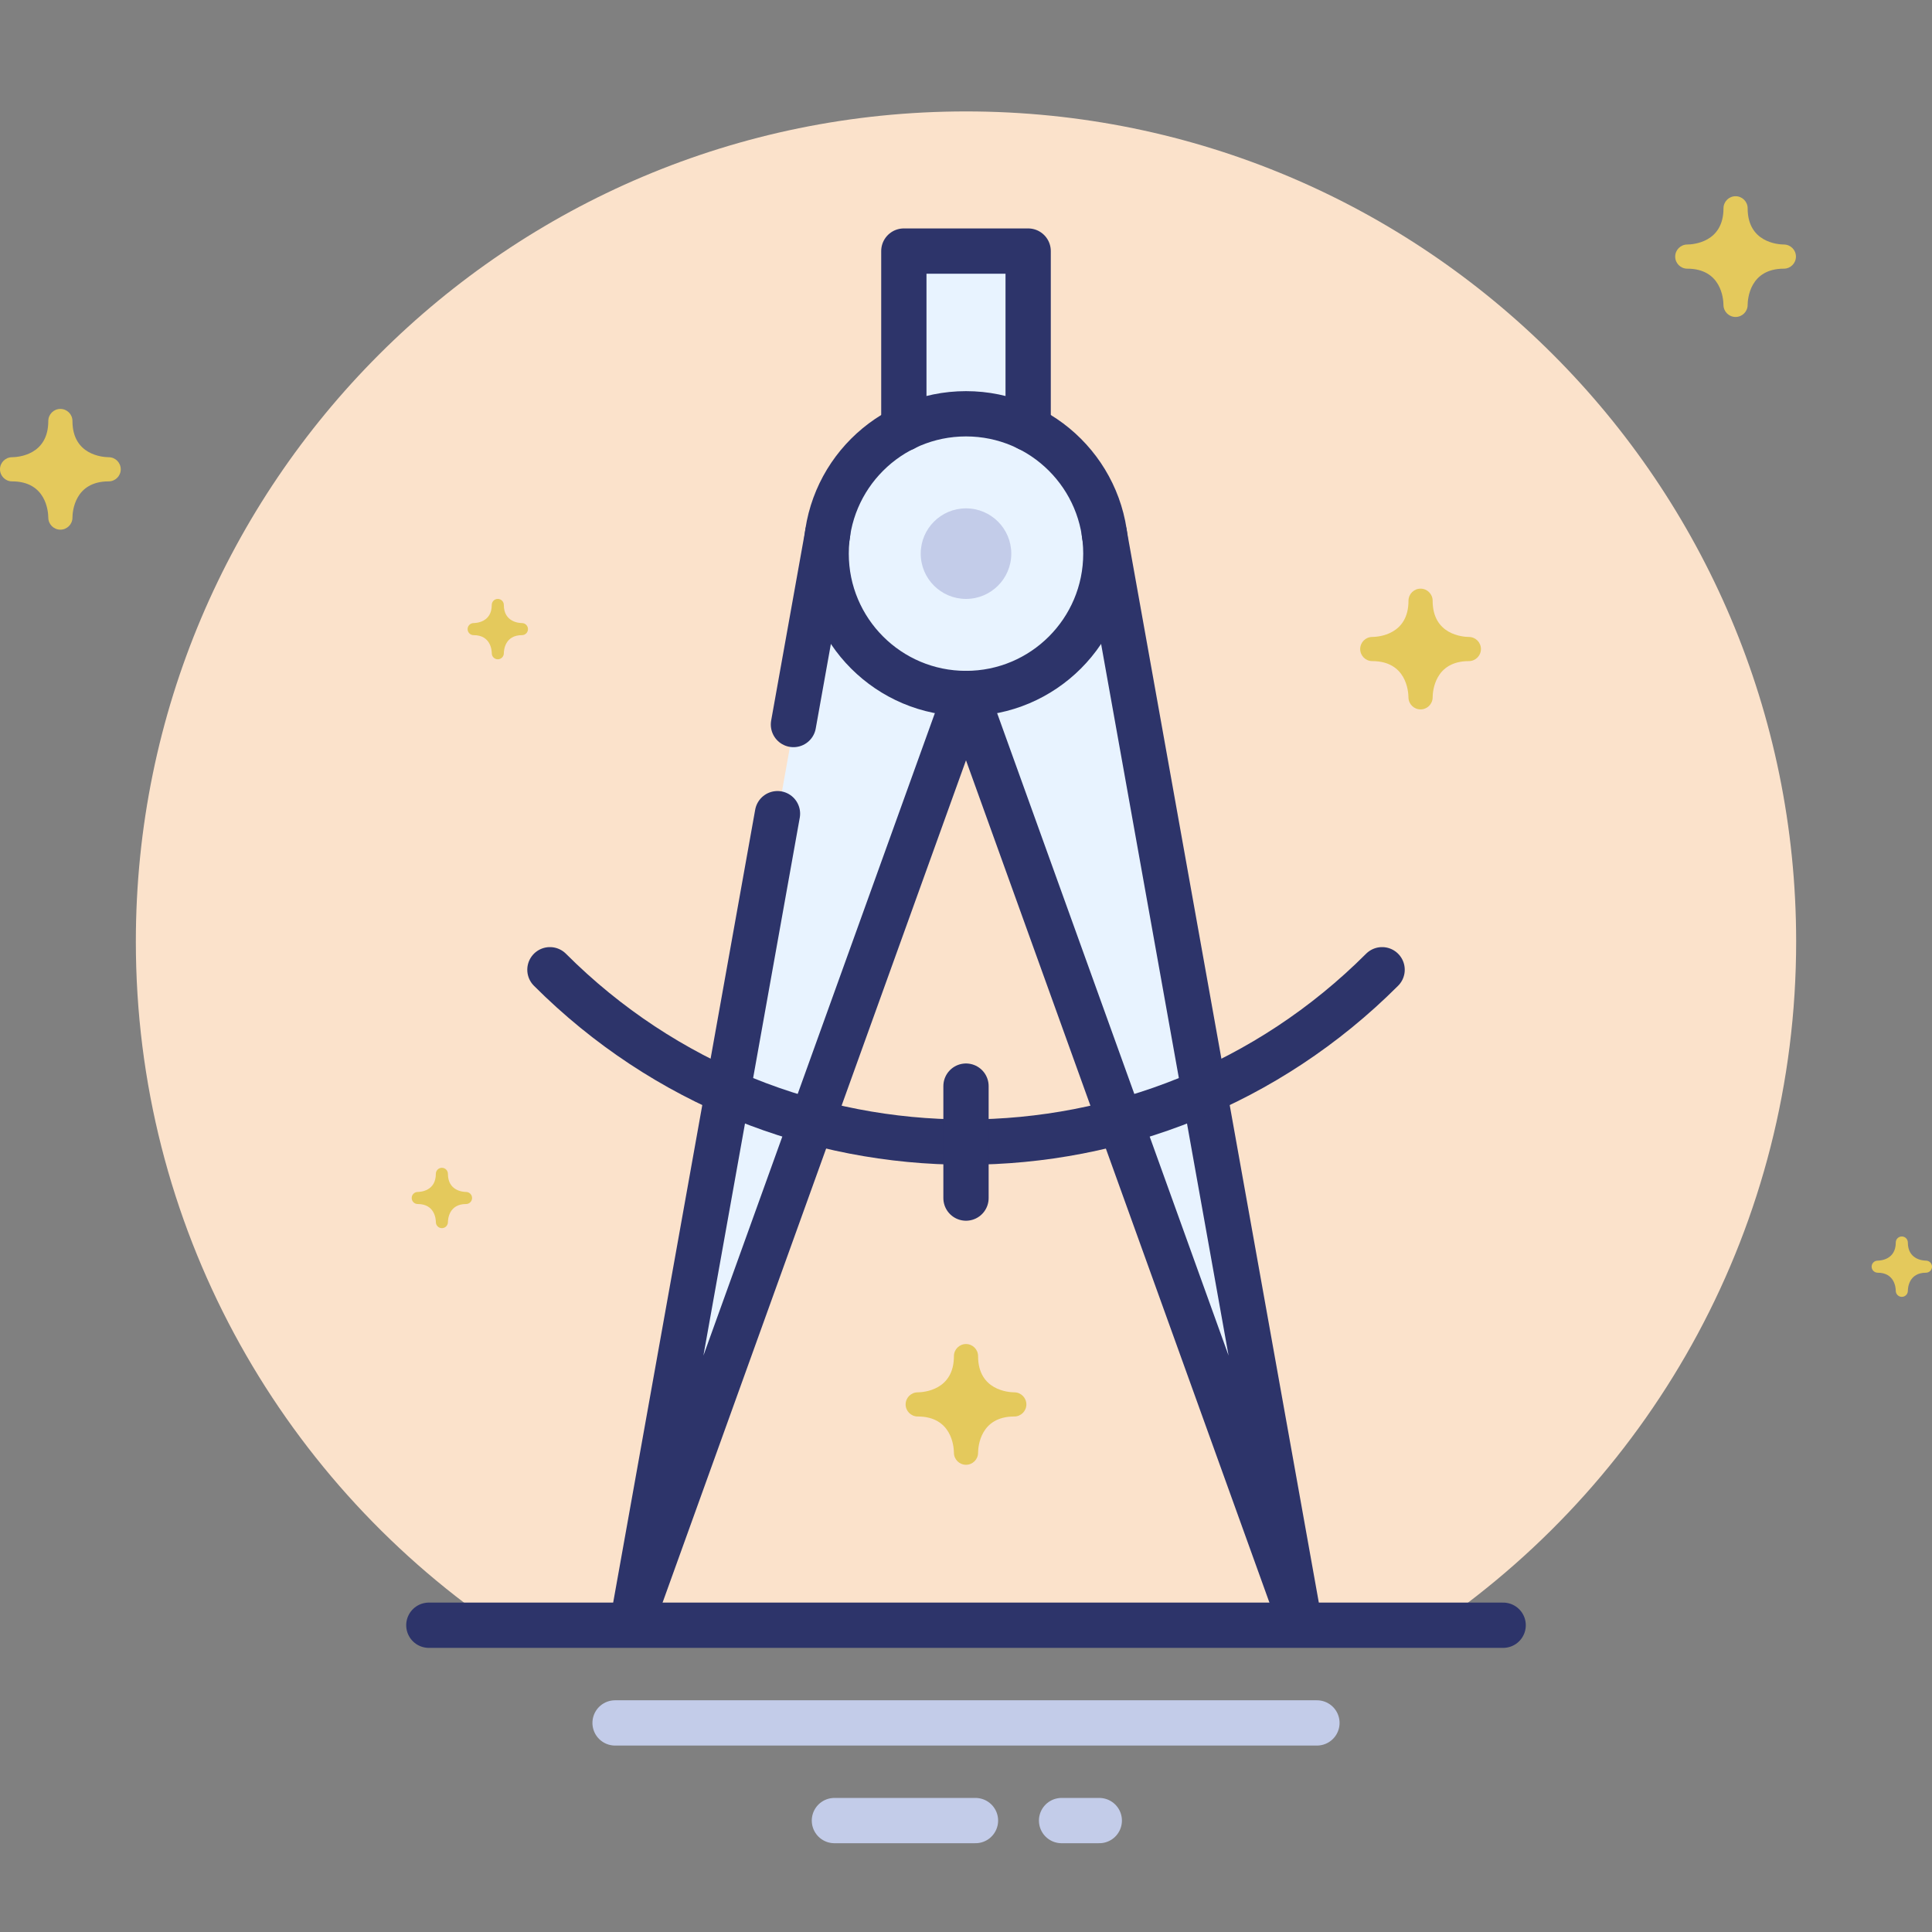 <?xml version="1.0" encoding="utf-8"?>
<!-- Generator: Adobe Illustrator 17.0.0, SVG Export Plug-In . SVG Version: 6.00 Build 0)  -->
<!DOCTYPE svg PUBLIC "-//W3C//DTD SVG 1.1//EN" "http://www.w3.org/Graphics/SVG/1.1/DTD/svg11.dtd">
<svg version="1.1" xmlns="http://www.w3.org/2000/svg" xmlns:xlink="http://www.w3.org/1999/xlink" x="0px" y="0px" width="64px"
	 height="64px" viewBox="0 0 64 64" enable-background="new 0 0 64 64" xml:space="preserve">
<rect x="0" y="0" width="64" height="64" fill="#808080" stroke="none"/>
<g id="Layer_4">
</g>
<g id="Layer_3">
</g>
<g id="Layer_2">
</g>
<g id="Layer_1">
</g>
<g id="Layer_5">
	<g>
		<g>
			<g>
				<path fill="#FBE2CB" d="M59.5,31.191c0-15.188-12.312-27.5-27.5-27.5S4.5,16.003,4.5,31.191c0,9.396,4.715,17.687,11.905,22.647
					h31.191C54.785,48.878,59.5,40.587,59.5,31.191z"/>
			</g>
			
				<line fill="none" stroke="#2D346A" stroke-width="1.5" stroke-linecap="round" stroke-miterlimit="10" x1="14.206" y1="53.838" x2="49.794" y2="53.838"/>
			
				<line fill="none" stroke="#C3CCE9" stroke-width="1.5" stroke-linecap="round" stroke-linejoin="round" stroke-miterlimit="10" x1="20.375" y1="57.074" x2="43.625" y2="57.074"/>
			
				<line fill="none" stroke="#C3CCE9" stroke-width="1.5" stroke-linecap="round" stroke-linejoin="round" stroke-miterlimit="10" x1="27.641" y1="60.309" x2="32.314" y2="60.309"/>
			
				<line fill="none" stroke="#C3CCE9" stroke-width="1.5" stroke-linecap="round" stroke-linejoin="round" stroke-miterlimit="10" x1="35.166" y1="60.309" x2="36.415" y2="60.309"/>
		</g>
		<g>
			<circle fill="#E8F3FF" cx="32" cy="18.431" r="4.633"/>
			<polyline fill="#E8F3FF" points="34.059,14.281 34.059,8.407 29.941,8.407 29.941,14.285 			"/>
			<g>
				<polygon fill="#E8F3FF" points="20.998,53.604 32,23.064 27.418,17.763 				"/>
				<polygon fill="#E8F3FF" points="36.582,17.763 32,23.064 43.002,53.604 				"/>
			</g>
			<g>
				
					<circle fill="none" stroke="#2D346A" stroke-width="1.5" stroke-linecap="round" stroke-miterlimit="10" cx="32" cy="18.34" r="4.633"/>
				
					<polyline fill="none" stroke="#2D346A" stroke-width="1.5" stroke-linecap="round" stroke-linejoin="round" stroke-miterlimit="10" points="
					34.059,14.19 34.059,8.317 29.941,8.317 29.941,14.195 				"/>
				
					<line fill="none" stroke="#2D346A" stroke-width="1.5" stroke-linecap="round" stroke-linejoin="round" stroke-miterlimit="10" x1="26.284" y1="24.001" x2="27.418" y2="17.672"/>
				
					<polyline fill="none" stroke="#2D346A" stroke-width="1.5" stroke-linecap="round" stroke-linejoin="round" stroke-miterlimit="10" points="
					32,22.973 20.998,53.514 25.755,26.954 				"/>
				
					<polyline fill="none" stroke="#2D346A" stroke-width="1.5" stroke-linecap="round" stroke-linejoin="round" stroke-miterlimit="10" points="
					32,22.973 43.002,53.514 36.582,17.672 				"/>
			</g>
			<path fill="none" stroke="#2D346A" stroke-width="1.5" stroke-linecap="round" stroke-miterlimit="10" d="M45.784,32.124
				c-7.613,7.613-19.955,7.613-27.567,0"/>
			
				<line fill="none" stroke="#2D346A" stroke-width="1.5" stroke-linecap="round" stroke-miterlimit="10" x1="32" y1="39.688" x2="32" y2="35.979"/>
		</g>
		<path fill="#E4C95C" d="M1.6,17.148c-0.002-0.201-0.071-1.202-1.2-1.202c-0.002,0-0.002,0-0.003,0c-0.002,0-0.003,0-0.005,0h0
			c-0.001,0-0.001,0-0.001,0H0.39c0,0-0.001,0-0.002,0C0.173,15.94,0,15.763,0,15.546c0-0.22,0.178-0.399,0.398-0.4
			c0.201-0.002,1.202-0.071,1.202-1.2c0-0.221,0.179-0.4,0.4-0.4s0.4,0.179,0.4,0.4c0,1.129,1.001,1.198,1.202,1.2
			C3.822,15.147,4,15.326,4,15.546c0,0.221-0.179,0.4-0.4,0.4c-1.129,0-1.198,1.002-1.2,1.2c0,0.002,0,0.002,0,0.002
			c0,0.003-0.001,0.006,0,0.006v0.001c0,0,0,0.001,0,0.001c0,0.001,0,0.001,0,0.002c-0.006,0.215-0.183,0.388-0.4,0.388
			C1.78,17.546,1.601,17.368,1.6,17.148z"/>
		<path fill="#E4C95C" d="M62.8,42.761c-0.001-0.101-0.036-0.601-0.6-0.601h-0.001h-0.002h0h-0.001h-0.001h0
			C62.087,42.156,62,42.068,62,41.96c0-0.11,0.089-0.199,0.199-0.2c0.101-0.001,0.601-0.036,0.601-0.6c0-0.111,0.089-0.2,0.2-0.2
			s0.2,0.089,0.2,0.2c0,0.564,0.5,0.599,0.601,0.6c0.11,0.001,0.199,0.09,0.199,0.2c0,0.111-0.089,0.2-0.2,0.2
			c-0.565,0-0.599,0.501-0.6,0.6v0.001c0,0.001-0.001,0.003-0.001,0.003c0.001,0,0.001,0,0.001,0s0,0,0,0.001v0.001
			c-0.003,0.108-0.091,0.194-0.2,0.194C62.89,42.96,62.801,42.87,62.8,42.761z"/>
		<path fill="#E4C95C" d="M14.439,40.486c-0.001-0.101-0.036-0.601-0.6-0.601c-0.001,0-0.001,0-0.001,0c-0.001,0-0.002,0-0.003,0h0
			h-0.001h-0.001c0,0,0,0-0.001,0c-0.108-0.003-0.194-0.091-0.194-0.2c0-0.11,0.089-0.199,0.199-0.2
			c0.101-0.001,0.601-0.036,0.601-0.6c0-0.111,0.089-0.2,0.2-0.2c0.111,0,0.2,0.089,0.2,0.2c0,0.564,0.5,0.599,0.601,0.6
			c0.11,0.001,0.199,0.09,0.199,0.2c0,0.111-0.089,0.2-0.2,0.2c-0.565,0-0.599,0.501-0.6,0.6c0,0.001,0,0.001,0,0.001
			c0,0.001-0.001,0.003-0.001,0.003l0.001,0v0v0.001c-0.003,0.108-0.091,0.194-0.2,0.194C14.529,40.685,14.44,40.596,14.439,40.486z
			"/>
		<path fill="#E4C95C" d="M16.291,21.641c-0.001-0.101-0.036-0.601-0.6-0.601c-0.001,0-0.001,0-0.001,0c-0.001,0-0.002,0-0.003,0h0
			h-0.001h-0.001h-0.001c-0.108-0.003-0.194-0.091-0.194-0.2c0-0.11,0.089-0.199,0.199-0.2c0.101-0.001,0.601-0.036,0.601-0.6
			c0-0.111,0.089-0.2,0.2-0.2c0.111,0,0.2,0.089,0.2,0.2c0,0.564,0.5,0.599,0.601,0.6c0.11,0.001,0.199,0.09,0.199,0.2
			c0,0.111-0.089,0.2-0.2,0.2c-0.565,0-0.599,0.501-0.6,0.6c0,0.001,0,0.001,0,0.001c0,0.001-0.001,0.003,0,0.003v0.001v0v0.001
			c-0.003,0.108-0.091,0.194-0.2,0.194C16.381,21.84,16.291,21.751,16.291,21.641z"/>
		<path fill="#E4C95C" d="M57.092,10.102C57.09,9.901,57.02,8.9,55.892,8.9c-0.002,0-0.002,0-0.002,0c-0.002,0-0.004,0-0.005,0h0
			c-0.001,0-0.001,0-0.001,0h-0.001c0,0-0.001,0-0.002,0c-0.215-0.006-0.388-0.183-0.388-0.4c0-0.22,0.178-0.399,0.398-0.4
			c0.201-0.002,1.202-0.071,1.202-1.2c0-0.221,0.179-0.4,0.4-0.4c0.221,0,0.4,0.179,0.4,0.4c0,1.129,1.001,1.198,1.202,1.2
			c0.22,0.001,0.398,0.18,0.398,0.4c0,0.221-0.179,0.4-0.4,0.4c-1.129,0-1.198,1.002-1.2,1.2c0,0.002,0,0.002,0,0.003
			c0,0.002-0.001,0.005,0,0.005c0,0.001,0,0.001,0,0.001v0.001c0,0,0,0.001,0,0.002c-0.006,0.215-0.183,0.388-0.4,0.388
			C57.272,10.5,57.093,10.322,57.092,10.102z"/>
		<path fill="#E4C95C" d="M46.657,23.102c-0.002-0.201-0.071-1.202-1.2-1.202c-0.002,0-0.002,0-0.002,0c-0.002,0-0.004,0-0.005,0h0
			c-0.001,0-0.001,0-0.001,0h-0.001c0,0-0.001,0-0.002,0c-0.215-0.006-0.388-0.183-0.388-0.4c0-0.22,0.178-0.399,0.398-0.4
			c0.201-0.002,1.202-0.071,1.202-1.2c0-0.221,0.179-0.4,0.4-0.4c0.221,0,0.4,0.179,0.4,0.4c0,1.129,1.001,1.198,1.202,1.2
			c0.22,0.001,0.398,0.18,0.398,0.4c0,0.221-0.179,0.4-0.4,0.4c-1.129,0-1.198,1.002-1.2,1.2c0,0.002,0,0.002,0,0.003
			c0,0.002-0.001,0.005,0,0.005c0,0.001,0,0.001,0,0.001v0.001c0,0,0,0.001,0,0.002c-0.006,0.215-0.183,0.388-0.4,0.388
			C46.836,23.5,46.658,23.322,46.657,23.102z"/>
		<path fill="#E4C95C" d="M31.6,48.125c-0.002-0.201-0.071-1.202-1.2-1.202c-0.002,0-0.002,0-0.002,0c-0.002,0-0.004,0-0.005,0h0
			c-0.001,0-0.001,0-0.001,0H30.39c0,0-0.001,0-0.002,0C30.173,46.917,30,46.74,30,46.523c0-0.22,0.178-0.399,0.398-0.4
			c0.201-0.002,1.202-0.071,1.202-1.2c0-0.221,0.179-0.4,0.4-0.4c0.221,0,0.4,0.179,0.4,0.4c0,1.129,1.001,1.198,1.202,1.2
			c0.22,0.001,0.398,0.18,0.398,0.4c0,0.221-0.179,0.4-0.4,0.4c-1.129,0-1.198,1.002-1.2,1.2c0,0.002,0,0.002,0,0.003
			c0,0.002-0.001,0.005,0,0.005v0.001v0.001c0,0,0,0.001,0,0.002c-0.006,0.215-0.183,0.388-0.4,0.388
			C31.78,48.523,31.601,48.345,31.6,48.125z"/>
		<circle fill="#C3CCE9" cx="32" cy="18.34" r="1.5"/>
	</g>
</g>
</svg>

